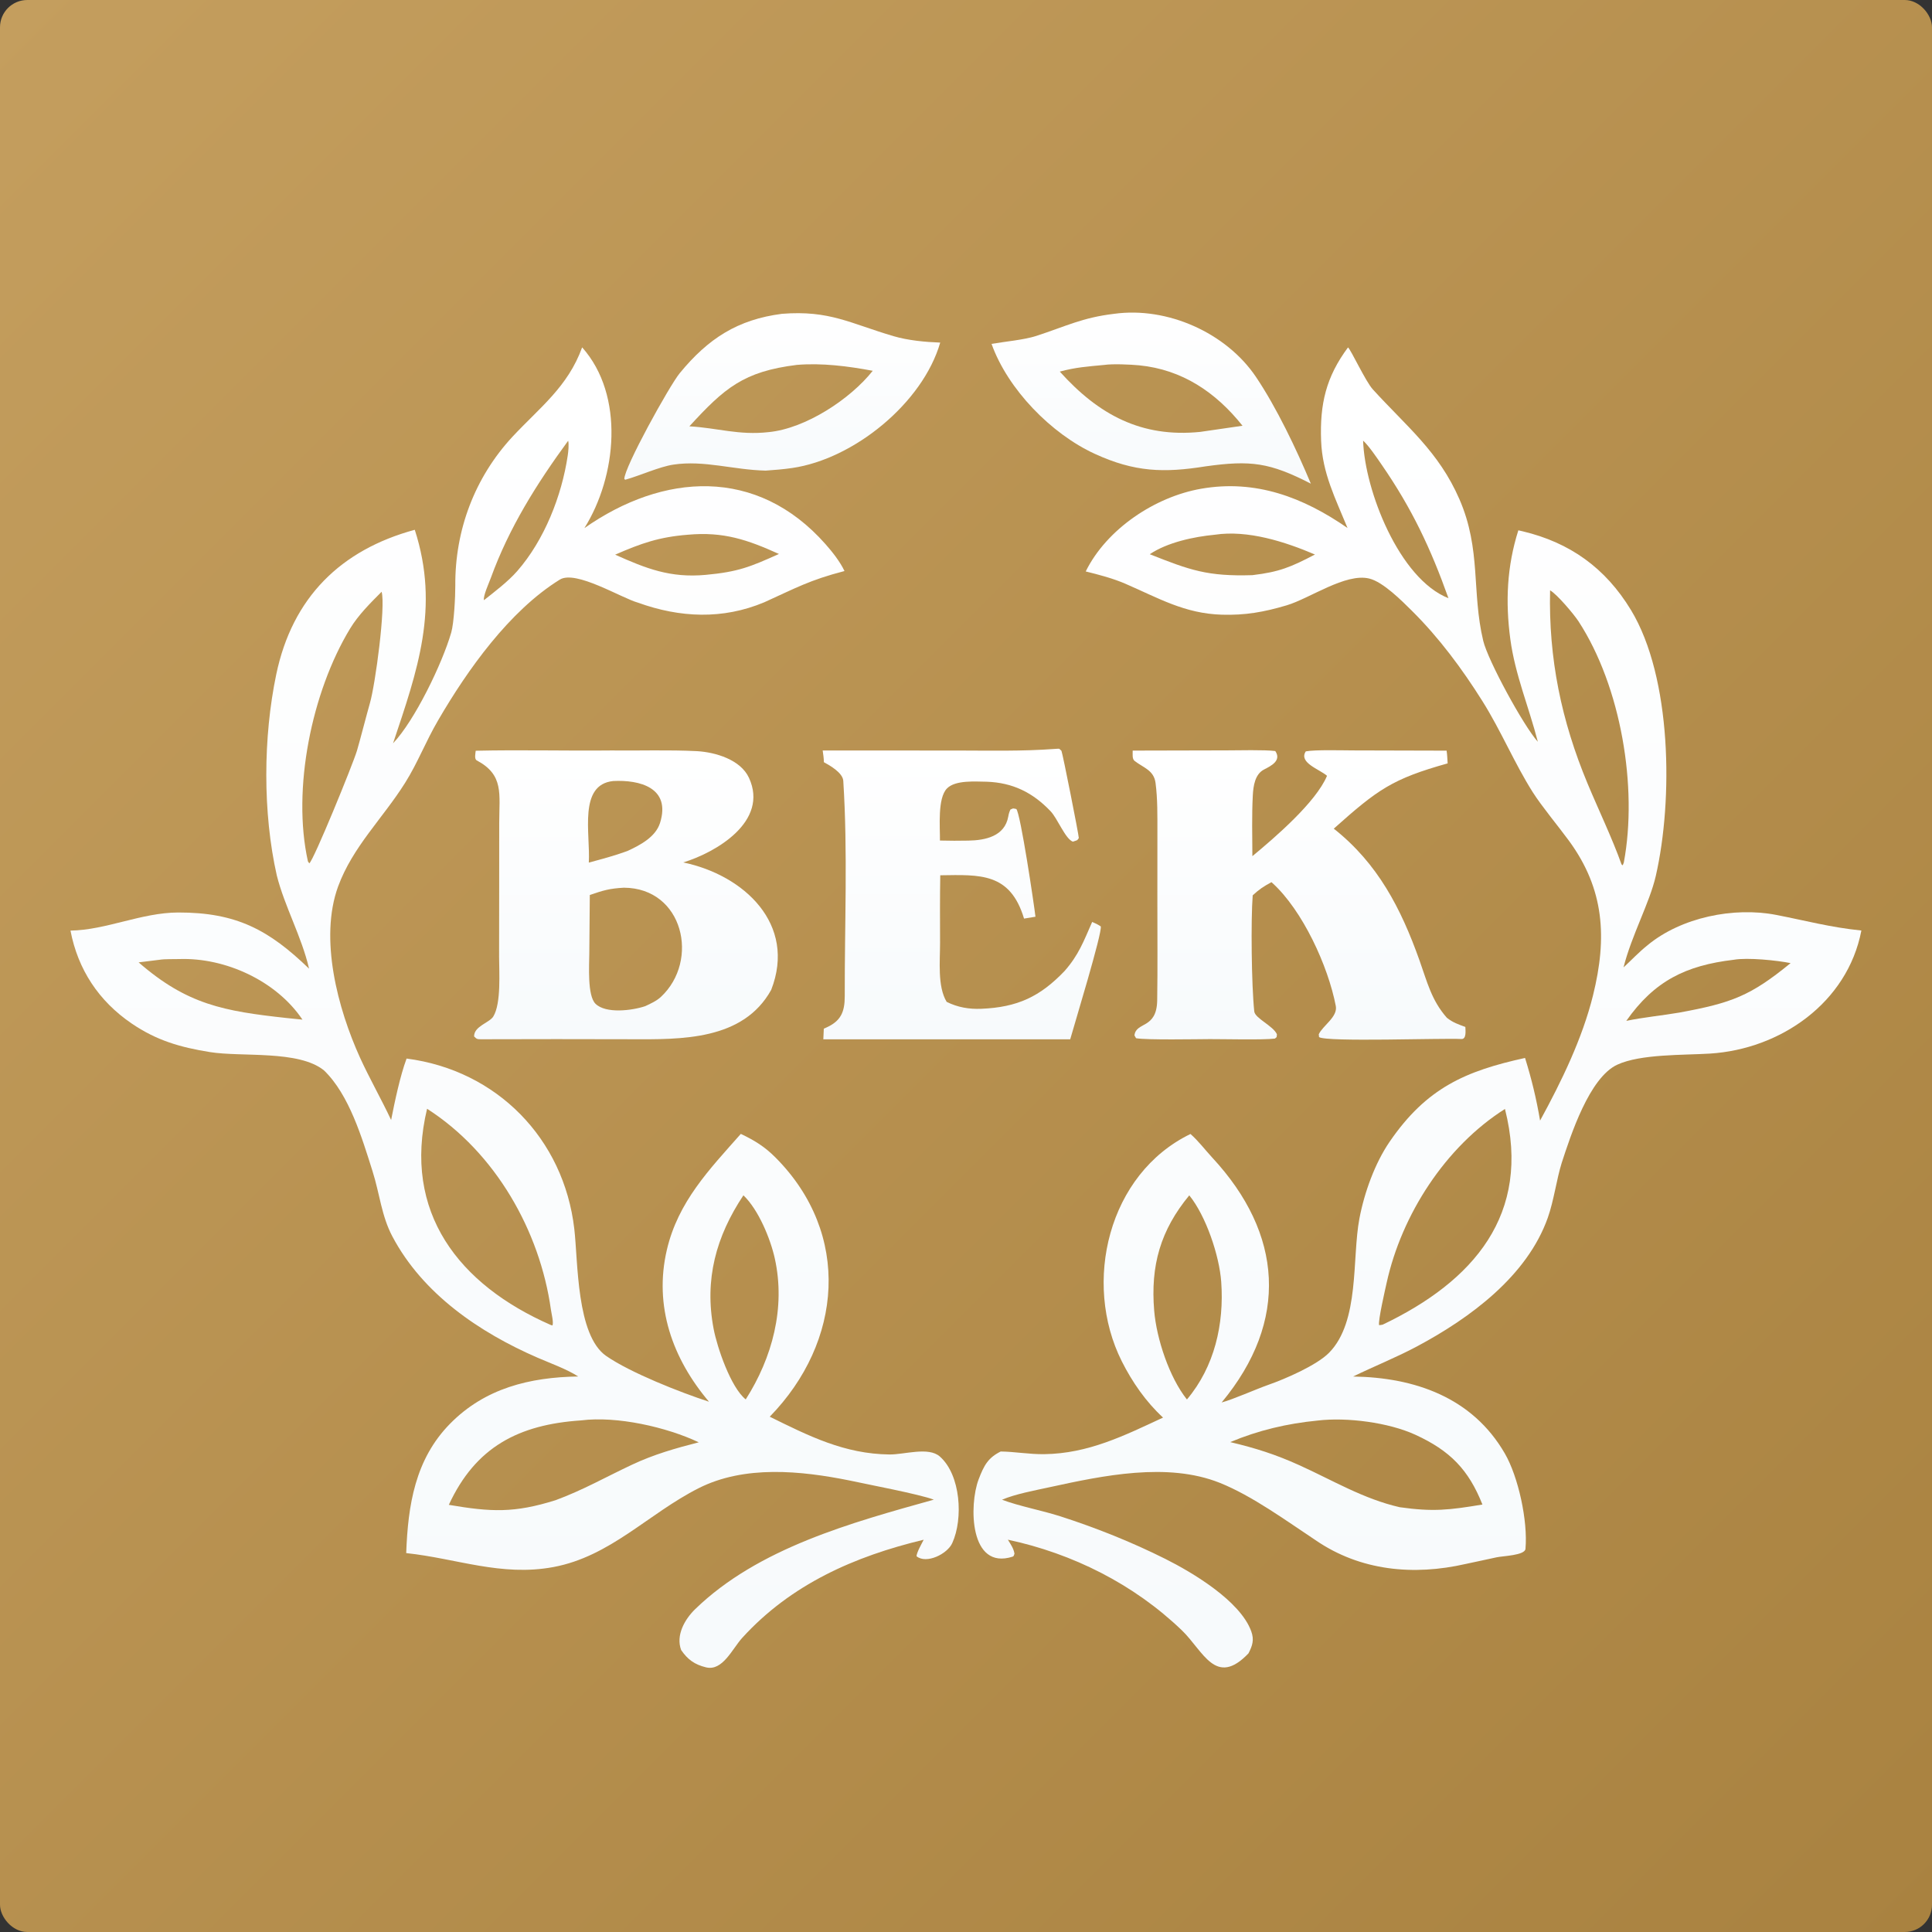<svg width="850" height="850" viewBox="0 0 850 850" fill="none" xmlns="http://www.w3.org/2000/svg">
<rect x="0" y="0" width="850" height="850" fill="#333333" stroke="none"/>
<g clip-path="url(#clip0_1309_23)">
<rect width="850" height="850" rx="12" fill="url(#paint0_linear_1309_23)"/>
<path d="M593.07 152.846C594.4 153.972 600.793 167.798 603.946 171.269C618.861 187.687 632.977 198.644 642.1 219.67C651.745 241.894 647.395 260.249 652.553 281.908C654.616 290.573 670.301 319.387 676.583 326.346C672.698 311.243 666.574 296.814 664.484 281.243C662.272 264.759 662.98 249.172 668.009 233.318L669.922 233.755C690.564 238.671 706.263 249.763 717.55 268.373C735.562 298.075 736.126 351.905 728.494 385.329C725.788 397.182 717.83 411.484 714.29 425.612C718.084 422.125 720.686 419.22 724.882 415.826C739.695 403.605 762.719 398.886 781.479 402.527C794.559 405.067 805.274 408.002 818.928 409.39C812.829 441.17 783.318 461.615 752.283 463.537C740.618 464.259 721.795 463.681 711.555 468.408C699.246 474.089 691.085 499.362 687.054 511.722C684.828 518.854 683.639 528.202 680.97 535.742C671.861 561.467 646.72 579.918 623.433 592.355C614.142 597.318 604.656 601.049 595.322 605.612C622.286 606.023 647.73 614.694 662.071 639.484C667.972 649.684 672.24 669.061 671.15 681.434C670.894 684.34 661.038 684.558 658.401 685.162C654.409 686.077 648.966 687.158 644.826 688.08C621.948 693.312 598.509 691.143 578.836 677.644C566.1 669.214 550.877 658.064 536.646 652.384C513.592 643.18 485.192 649.207 461.731 654.319C455.428 655.695 446.589 657.329 440.844 659.818C448.282 662.631 458.529 664.552 466.499 667.117C482.25 672.186 497.846 678.416 512.729 685.868C524.527 691.774 545.672 704.312 550.507 717.733C551.869 721.515 551.005 724.056 549.285 727.408C534.811 742.543 529.431 726.364 519.938 717.247C498.838 696.978 471.954 683.499 443.431 677.402C444.671 679.478 445.959 681.203 446.326 683.551C446.099 684.164 446.103 684.679 445.515 684.868C426.448 690.977 426.316 662.098 430.526 650.948C432.924 644.598 434.758 641.358 440.261 638.6C446.459 638.67 452.762 639.856 459.407 639.771C478.825 639.521 494.635 631.609 511.695 623.677C504.184 616.779 498.108 608.016 493.548 598.929C476.154 564.27 487.56 516.441 523.759 498.905C527.227 501.93 530.24 505.953 533.376 509.334C564.348 542.732 567.287 581.113 537.472 617.025C542.456 615.715 552.663 611.144 558.122 609.234C565.48 606.658 579.332 600.658 584.748 595.142C598.299 581.344 594.753 553.68 598.078 536.142C600.253 524.675 604.9 511.762 611.408 502.274C627.601 478.665 644.684 471.218 670.958 465.453C673.893 474.93 675.908 483.265 677.575 493.009C687.022 475.734 696.177 456.875 700.873 437.872C707.117 412.605 705.913 391.25 690.279 369.9C685.661 363.594 678.283 354.743 674.36 348.552C666.294 335.82 660.395 321.505 652.204 308.469C643.26 294.237 633.171 280.623 621.209 268.753C616.723 264.3 608.497 256.015 602.403 254.535C591.994 252.009 576.248 263.292 566.098 266.313C556.079 269.296 547.818 270.752 537.519 270.44C521.177 269.946 509.666 263.122 495.186 256.854C489.654 254.46 483.553 252.863 477.672 251.413C486.865 232.745 508.166 218.553 528.489 215.017C552.42 210.852 573.348 218.776 592.858 232.303C587.577 219.399 581.766 208.167 581.235 193.961C580.628 177.758 583.397 165.853 593.07 152.846ZM608.309 582.799C648.174 563.758 673.906 534.375 662.119 487.897C635.939 504.481 616.661 534.416 610.062 564.406C609.41 567.369 606.241 581.026 606.75 583.022C607.038 582.985 608.071 582.873 608.309 582.799ZM652.206 661.931C646.121 646.611 638.013 638.254 622.677 631.222C610.925 625.835 592.545 623.438 579.646 624.993C566.329 626.291 553.62 629.272 541.255 634.468C552.266 637.076 561.108 639.858 571.624 644.619C586.437 651.324 599.813 659.444 615.8 663.109C630.56 665.2 637.603 664.358 652.206 661.931ZM714.41 379.488C720.602 346.425 713.195 302.073 694.473 273.352C692.469 270.274 685.072 261.476 681.974 259.72C681.28 289.726 686.929 317.056 698.452 344.707C703.103 355.868 709.401 369.017 713.391 380.267L713.921 380.719L714.41 379.488ZM599.714 193.857C600.389 215.626 615.561 254.649 637.256 263.18C629.474 241.322 621.195 223.75 607.895 204.478C605.846 201.508 602.229 196.125 599.714 193.857ZM534.448 235.261C525.286 236.133 513.629 238.598 505.854 243.833C523.536 250.855 531.255 253.652 550.985 253.044C562.801 251.651 567.973 249.488 578.524 243.963C565.393 238.343 548.957 233.066 534.448 235.261ZM523.233 525.906C510.581 541.214 506.132 556.739 507.795 576.659C508.823 588.987 514.454 606.018 522.2 615.709C534.345 601.309 538.619 582.534 537.286 563.955C536.458 552.423 530.582 534.957 523.233 525.906ZM787.789 423.731C781.813 422.518 768.819 421.183 762.741 422.264C741.712 424.76 727.891 431.531 715.506 449.137C722.86 447.594 731.332 446.787 738.855 445.487C761.942 441.247 770.156 438.147 787.789 423.731Z" fill="url(#paint1_linear_1309_23)"/>
<path d="M256.118 152.825C274.962 173.996 271.299 209.762 257.107 232.346C291.746 208.08 332.917 205.175 363.166 239.381C366.224 242.839 369.55 247.052 371.541 251.228C356.087 255.25 350.218 258.661 336.236 264.985C317.929 272.661 299.142 271.795 280.752 265.169C273.345 263.107 253.3 250.658 246.291 255.002C224.097 268.758 205.697 294.68 192.752 316.909C187.097 326.62 183.872 335.411 178.287 344.323C168.461 360.004 155.214 372.458 148.758 389.998C140.375 412.986 148.628 443.812 158.398 465.335C162.335 474.006 167.793 483.621 172.079 492.746C173.686 484.606 176.003 473.477 178.878 465.724C218.542 470.844 248.041 500.882 252.668 540.666C254.348 555.115 253.548 587.456 266.711 596.576C277.318 603.925 299.169 612.543 311.927 616.703C295.879 597.767 287.595 574.657 293.391 549.876C298.346 528.702 312.022 514.574 325.935 498.863C331.961 501.739 336.397 504.45 341.151 509.221C374.706 542.894 370.705 590.427 338.657 623.29C355.918 631.806 371.541 639.682 391.328 639.908C397.915 639.982 408.491 636.4 413.493 640.807C422.705 648.925 423.831 668.202 418.973 678.853C416.834 683.706 407.522 688.259 403.224 684.673C403.342 682.928 405.49 679.182 406.383 677.418C376.022 684.684 348.009 697.01 326.556 720.581C322.156 725.417 317.929 735.343 310.615 733.566C305.594 732.345 302.524 730.108 299.676 725.946C297.243 719.446 301.273 712.387 305.882 707.925C333.633 681.05 374.627 669.901 410.839 659.789C404.373 657.34 381.752 653.104 373.913 651.384C352.333 647.028 327.573 644.523 307.329 654.768C285.18 665.977 268.589 684.76 243.462 689.441C220.537 693.712 200.829 685.639 178.717 683.298C179.478 662.258 182.611 642.06 197.973 626.413C213.391 610.707 233.143 605.933 254.389 605.592C249.22 602.289 242.24 599.822 236.476 597.316C210.85 586.175 186.005 569.248 172.635 543.993C167.81 534.881 167.083 525.304 163.88 515.211C159.3 500.781 153.682 481.645 142.523 470.912C131.343 461.902 106.389 465.129 92.353 462.87C79.328 460.774 68.901 457.789 57.888 450.273C43.45 440.421 34.279 426.544 31.009 409.427C46.714 409.19 62.217 401.502 78.411 401.462C104.074 401.398 118.353 409.176 135.977 426.174C132.691 411.995 125.208 398.816 121.777 385.153C115.56 357.591 115.769 324.346 121.53 296.748C128.611 262.831 149.933 241.931 182.485 233.086C193.56 267.382 183.607 295.151 172.924 327.034C182.452 317.006 194.526 292.053 198.521 278.304C199.739 274.113 200.344 262.346 200.311 257.703C200.138 233.256 208.824 210.116 225.472 192.141C237.499 179.251 249.839 170.181 256.118 152.825ZM242.278 582.918L243.074 583.142C243.602 581.627 242.631 577.995 242.384 576.223C237.538 541.525 217.922 507.037 187.895 487.814C176.986 533.364 201.848 565.183 242.278 582.918ZM244.456 660.014C256.441 655.596 266.474 649.857 277.947 644.46C287.672 639.884 297.111 637.198 307.425 634.56C293.294 627.858 271.408 622.908 255.661 624.916C228.123 626.745 209.208 636.654 197.466 662.068C216.047 665.227 226.206 665.75 244.456 660.014ZM135.483 379.006L136.079 379.826C137.944 378.661 155.23 336.314 157.039 330.306C158.242 326.31 161.547 313.484 162.761 309.302C165.113 301.19 169.726 266.932 167.899 260.348C162.936 265.331 157.686 270.524 154.023 276.56C137.121 304.414 128.397 347.26 135.483 379.006ZM249.966 193.907C236.137 212.831 223.983 232.135 215.946 254.256C215.172 256.39 212.485 262.227 212.916 264.056C217.649 260.306 223.536 255.856 227.567 251.244C239.462 237.638 247.143 218.218 249.786 200.385C250.037 198.688 250.371 195.478 249.966 193.907ZM302.607 235.262C290.033 236.254 282.153 239.002 270.639 244.031C284.334 250.157 294.88 254.339 310.453 252.92C324.779 251.594 330.019 249.428 342.707 243.723C328.875 237.476 318.344 233.826 302.607 235.262ZM327.07 525.889C315.042 543.966 309.82 562.914 313.966 584.655C315.521 592.807 321.505 610.421 328.087 615.682C339.805 597.282 345.66 575.373 340.897 553.748C338.966 544.975 333.679 532.183 327.07 525.889ZM133.07 448.598C121.555 431.47 99.081 421.246 78.862 421.943C76.313 422.031 72.621 421.864 70.184 422.261L60.989 423.402C82.307 441.96 98.453 444.863 126.054 447.88L133.07 448.598Z" fill="url(#paint2_linear_1309_23)"/>
<path d="M209.294 330.298C228.91 329.84 249.082 330.384 268.78 330.171C281.387 330.32 294.098 329.842 306.687 330.477C314.814 330.964 325.805 334.202 329.509 342.2C338.383 361.36 315.066 375.014 300.597 379.433C327.357 385.016 350.544 406.614 339.3 435.493C326.932 457.791 299.789 457.323 277.444 457.223C255.67 457.124 233.884 457.186 212.111 457.228C210.132 457.231 209.78 457.292 208.58 455.985C208.534 451.448 215.342 449.992 217.034 447.214C220.581 441.394 219.569 427.426 219.581 420.943L219.622 389.002L219.638 362.09C219.632 349.267 221.802 340.94 209.743 334.541C208.605 333.938 209.183 331.458 209.294 330.298ZM259.489 393.763L259.267 419.635C259.235 424.718 258.348 438.022 261.995 441.614C266.526 446.079 278.097 444.611 283.842 442.68C286.183 441.598 288.888 440.355 290.765 438.604C307.921 422.596 300.633 390.687 274.485 390.553C268.113 390.912 265.584 391.675 259.489 393.763ZM259.055 379.503C265.003 377.893 270.2 376.539 275.994 374.422C281.618 371.851 288.437 368.245 290.383 362.072C295.304 346.447 281.255 343.028 269.779 343.619C254.351 345.229 259.781 366.725 259.055 379.503Z" fill="url(#paint3_linear_1309_23)"/>
<path d="M583.833 341.316C580.552 338.44 571.211 335.563 574.496 330.571C578.64 329.793 590.254 330.138 595.206 330.149L636.45 330.257C636.707 332.008 636.786 334.067 636.902 335.853C612.631 342.672 606.239 347.219 586.808 364.577C606.19 379.885 616.361 399.673 624.479 422.412C627.9 431.993 629.759 440.045 636.559 447.778C639.317 449.937 641.496 450.629 644.699 451.809C644.734 453.295 645.285 457.278 642.907 457.129C635.045 456.64 583.335 458.554 580.328 456.267L580.204 455.051C581.88 451.281 588.626 447.425 587.697 442.6C584.293 424.907 573.074 400.563 559.836 388.516L559.393 388.12C555.958 389.962 553.958 391.284 551.137 393.913C550.304 404.751 550.593 433.335 551.826 444.995C552.145 448.015 560.19 451.347 561.791 455.045C561.594 456.607 561.974 456.043 560.889 456.938C555.541 457.59 538.279 457.142 532.28 457.167C526.73 457.192 504.271 457.62 499.817 456.772L499.114 455.537C499.792 449.382 508.913 452.896 509.115 440.144C509.344 425.674 509.18 411.027 509.193 396.546L509.209 366.161C509.205 359.029 509.323 351.377 508.384 344.407C507.633 338.831 503.018 337.768 499.196 334.786C498.028 333.875 498.362 331.866 498.335 330.231L539.546 330.136C544.683 330.125 556.458 329.823 561.07 330.427C563.928 334.645 559.205 336.972 556.133 338.548C552.17 340.581 551.404 345.695 551.183 349.935C550.725 358.722 550.946 367.828 550.997 376.672C560.925 368.459 579.019 352.9 583.833 341.316Z" fill="url(#paint4_linear_1309_23)"/>
<path d="M464.059 329.495C466.429 329.448 465.556 329.023 466.989 330.31C467.552 331.62 474.561 366.945 474.635 368.714C473.87 369.972 473.777 369.654 472.021 370.298C468.715 369.135 465.298 360.147 462.207 356.903C454.344 348.652 445.561 344.335 434.117 343.923C429.233 343.885 420.362 343.089 416.63 346.885C412.414 351.171 413.604 363.874 413.541 369.802C417.772 369.931 421.794 369.906 426.089 369.832C433.557 369.705 442.026 367.917 443.584 359.293C443.815 358.01 444.019 357.349 444.536 356.177C446.142 355.501 445.312 355.623 447.127 355.927C448.959 357.676 454.972 398.144 455.561 403.323L450.538 404.144C444.438 383.839 431.175 384.841 413.676 385.088C413.503 394.888 413.56 404.909 413.588 414.718C413.611 422.732 412.368 433.97 416.494 440.781C421.356 443.2 426.355 444.046 431.739 443.823C447.604 443.165 457.559 438.497 468.307 427.269C474.56 420.199 476.729 414.203 480.505 405.627C482.24 406.351 482.71 406.568 484.284 407.574C485.071 410.158 472.658 450.77 470.849 457.247H362.231C362.276 455.703 362.367 454.124 362.44 452.578L362.79 452.425L363.369 452.164C369.893 449.276 371.673 445.323 371.656 438.221C371.58 406.803 373.011 374.799 371.009 343.536C370.782 340.001 365.179 336.803 362.476 335.333C362.447 333.507 362.196 331.998 361.948 330.185L420.952 330.201C435.315 330.219 449.757 330.571 464.059 329.495Z" fill="url(#paint5_linear_1309_23)"/>
<path d="M490.125 138.073C513.583 134.808 539.488 146.445 552.53 165.768C561.604 179.213 570.476 197.847 576.715 212.791C558.607 203.482 550.306 202.412 530.465 205.168C512.038 208.123 499.179 207.718 481.645 199.662C462.472 190.853 443.389 171.28 436.24 151.295C442.007 150.288 450.588 149.527 455.858 147.814C469.004 143.54 476.197 139.727 490.125 138.073ZM466.267 163.49C483.327 182.458 502.158 192.635 528.049 190.013L546.651 187.311C534.926 172.579 520.121 162.598 501.195 160.73C497.484 160.363 489.446 160.003 485.842 160.555C478.668 161.234 473.244 161.591 466.267 163.49Z" fill="url(#paint6_linear_1309_23)"/>
<path d="M344.049 138.065C364.995 136.418 374.036 142.296 393.159 147.908C399.543 149.782 407.033 150.48 413.657 150.727C405.955 177.346 375.659 201.958 348.538 205.903C344.662 206.468 340.776 206.783 336.871 207.054C322.551 206.716 309.828 202.39 296.286 204.411C290.111 205.332 281.56 209.253 275.079 211.07L274.676 210.754C274.562 205.759 294.527 169.701 299.039 164.2C311.6 148.883 324.591 140.571 344.049 138.065ZM303.294 187.566C315.596 188.249 325.035 191.601 338.205 190.11C354.386 188.539 374.061 175.636 383.966 163.135C373.135 161.101 361.597 159.619 350.591 160.54C327.102 163.441 318.724 170.743 303.294 187.566Z" fill="url(#paint7_linear_1309_23)"/>
</g>
<defs>
<linearGradient id="paint0_linear_1309_23" x1="0" y1="0" x2="850" y2="850" gradientUnits="userSpaceOnUse">
<stop stop-color="#C49E5E"/>
<stop offset="1" stop-color="#A98240"/>
</linearGradient>
<linearGradient id="paint1_linear_1309_23" x1="623.612" y1="152.846" x2="623.612" y2="733.612" gradientUnits="userSpaceOnUse">
<stop stop-color="white"/>
<stop offset="1" stop-color="#F7FAFC"/>
</linearGradient>
<linearGradient id="paint2_linear_1309_23" x1="226.406" y1="152.825" x2="226.406" y2="733.777" gradientUnits="userSpaceOnUse">
<stop stop-color="white"/>
<stop offset="1" stop-color="#F7FAFC"/>
</linearGradient>
<linearGradient id="paint3_linear_1309_23" x1="275.392" y1="330.108" x2="275.392" y2="457.242" gradientUnits="userSpaceOnUse">
<stop stop-color="white"/>
<stop offset="1" stop-color="#F7FAFC"/>
</linearGradient>
<linearGradient id="paint4_linear_1309_23" x1="571.544" y1="330.051" x2="571.544" y2="457.418" gradientUnits="userSpaceOnUse">
<stop stop-color="white"/>
<stop offset="1" stop-color="#F7FAFC"/>
</linearGradient>
<linearGradient id="paint5_linear_1309_23" x1="423.134" y1="329.391" x2="423.134" y2="457.247" gradientUnits="userSpaceOnUse">
<stop stop-color="white"/>
<stop offset="1" stop-color="#F7FAFC"/>
</linearGradient>
<linearGradient id="paint6_linear_1309_23" x1="506.478" y1="137.526" x2="506.478" y2="212.791" gradientUnits="userSpaceOnUse">
<stop stop-color="white"/>
<stop offset="1" stop-color="#F7FAFC"/>
</linearGradient>
<linearGradient id="paint7_linear_1309_23" x1="344.166" y1="137.783" x2="344.166" y2="211.07" gradientUnits="userSpaceOnUse">
<stop stop-color="white"/>
<stop offset="1" stop-color="#F7FAFC"/>
</linearGradient>
<clipPath id="clip0_1309_23">
<rect width="850" height="850" rx="12" fill="white"/>
</clipPath>
</defs>
</svg>

